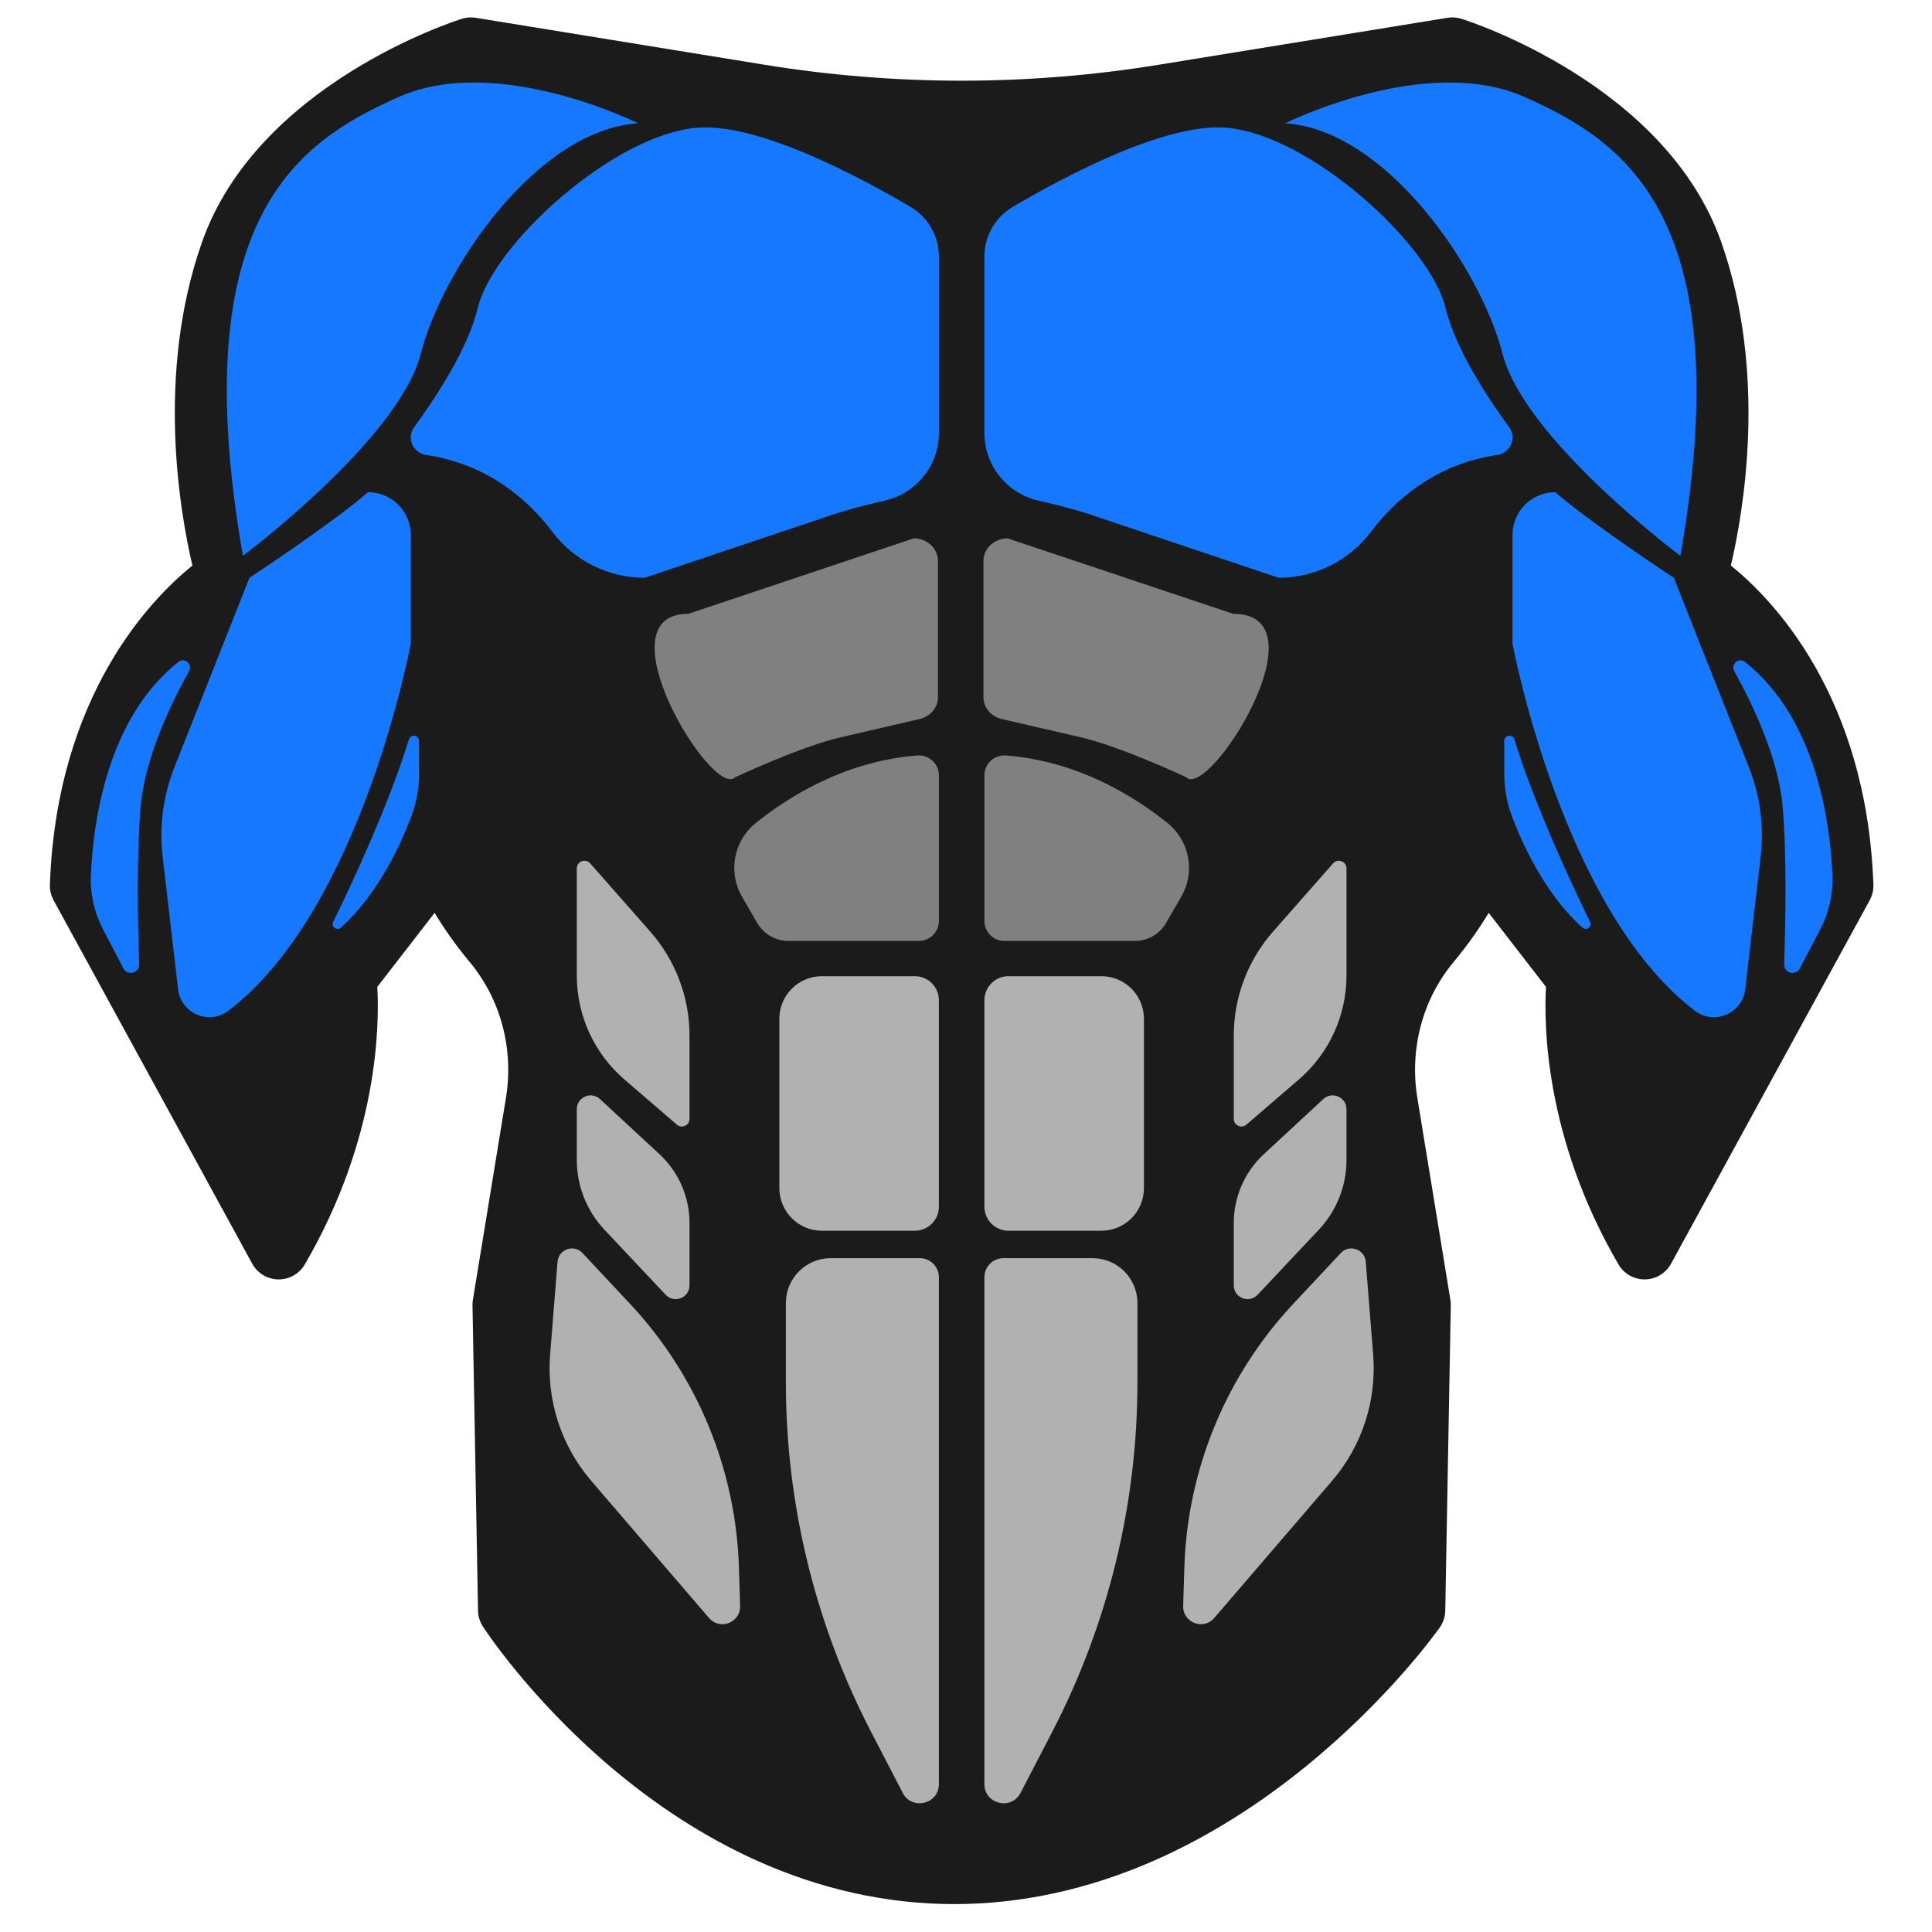 <svg xmlns="http://www.w3.org/2000/svg" enable-background="new 0 0 512 512" version="1.0" viewBox="0 0 512 512"><path fill="#1b1b1b" d="M384.891,4.612c-0.429,0-0.858,0.034-1.284,0.104L307.009,17.17c-17.194,2.796-34.744,4.213-52.163,4.213
			c-17.419,0-34.969-1.418-52.163-4.213L126.084,4.715c-0.426-0.069-0.855-0.104-1.284-0.104c-0.811,0-1.619,0.123-2.398,0.368
			c-2.203,0.692-54.126,17.43-68.852,59.146c-12.363,35.022-5.801,71.956-2.555,85.742c-10.916,8.808-35.98,34.384-37.773,84.578
			c-0.051,1.437,0.286,2.861,0.975,4.122l52.646,96.326c1.384,2.532,4.024,4.122,6.908,4.163c0.037,0.001,0.075,0.001,0.112,0.001
			c2.842,0,5.475-1.509,6.91-3.969c19.521-33.465,19.788-63.519,19.211-73.545l15.19-19.627c2.29,3.812,5.327,8.26,9.282,13.009
			c8.243,9.897,11.749,23.036,9.62,36.046l-8.755,53.505c-0.078,0.475-0.112,0.956-0.104,1.436l1.463,80.921
			c0.027,1.491,0.47,2.944,1.279,4.196c0.487,0.754,12.166,18.666,33.233,36.696c12.433,10.641,25.595,19.136,39.12,25.247
			c17.086,7.72,34.777,11.635,52.583,11.635c17.78,0,35.654-3.904,53.125-11.604c13.818-6.09,27.406-14.555,40.388-25.16
			c21.999-17.971,34.626-35.809,35.152-36.56c0.916-1.306,1.421-2.856,1.45-4.451l1.463-80.921c0.009-0.481-0.026-0.962-0.104-1.436
			l-8.755-53.505c-2.129-13.011,1.377-26.149,9.62-36.046c3.955-4.75,6.993-9.198,9.282-13.009l15.19,19.627
			c-0.577,10.026-0.31,40.081,19.211,73.545c1.435,2.46,4.068,3.969,6.91,3.969c0.037,0,0.074,0,0.112-0.001
			c2.885-0.04,5.525-1.631,6.908-4.163l52.646-96.326c0.689-1.261,1.026-2.685,0.975-4.122
			c-1.793-50.194-26.857-75.77-37.773-84.578c3.246-13.786,9.808-50.72-2.555-85.742C441.415,22.41,389.492,5.672,387.289,4.979
			C386.511,4.735,385.702,4.612,384.891,4.612L384.891,4.612z" class="color484f69 svgShape"/><path fill="#1677ff" d="M169.103,32.674c0,0-37.238-18.619-63.422-6.982S48.66,57.111,64.37,147.298
			c0,0,41.311-30.838,47.13-53.53S142.338,34.419,169.103,32.674z" class="color9fabce svgShape"/><path fill="#1677ff" d="M241.297 54.825c4.666 2.754 7.52 7.767 7.52 13.185v46.72c0 8.704-6.048 15.996-14.171 17.901-4.694 1.101-9.383 2.22-13.953 3.754l-49.851 16.732c-9.613 0-18.681-4.489-24.464-12.168-6.153-8.172-16.775-17.887-33.478-20.387-3.507-.525-5.224-4.54-3.125-7.399 5.659-7.711 14.206-20.645 16.854-31.613 4.073-16.874 36.075-45.966 58.185-47.712C201.129 32.549 228.22 47.107 241.297 54.825zM108.86 141.749v28.823c0 0-13.09 70.544-48.363 97.308-5.13 3.892-12.553.702-13.298-5.694l-4.094-35.137c-.937-8.045.134-16.197 3.117-23.727l19.893-50.205c0 0 22.11-14.546 31.42-22.692h0C103.79 130.425 108.86 135.495 108.86 141.749z" class="color9fabce svgShape"/><path fill="#1677ff" d="M47.27 175.413c1.622-1.285 3.836.622 2.83 2.43-4.655 8.367-11.702 22.889-12.824 35.847-1.105 12.77-.772 30.815-.404 41.857.078 2.346-3.072 3.176-4.159 1.095l-5.407-10.35c-2.304-4.41-3.429-9.341-3.224-14.312C24.647 218.254 28.243 190.484 47.27 175.413zM111.047 196.348v8.785c0 3.786-.666 7.54-1.997 11.084-2.851 7.595-8.865 20.797-18.739 29.621-1.047.936-2.627-.261-2.01-1.523 4.655-9.513 14.642-30.743 20.07-48.378C108.834 194.437 111.047 194.777 111.047 196.348z" class="color9fabce svgShape"/><path fill="gray" d="M248.816,205.469v38.609c0,2.916-2.364,5.279-5.279,5.279h-34.61c-3.408,0-6.557-1.817-8.262-4.767
		l-4.026-6.963c-3.769-6.519-2.219-14.806,3.652-19.522c9.015-7.244,23.896-16.403,42.774-17.896
		C246.157,199.964,248.816,202.367,248.816,205.469z" class="colorff004f svgShape"/><path fill="#b1b1b1" d="M242.433 326.162h-24.602c-6.239 0-11.296-5.058-11.296-11.296v-44.872c0-6.239 5.058-11.296 11.296-11.296h24.602c3.526 0 6.383 2.858 6.383 6.383v54.697C248.816 323.304 245.958 326.162 242.433 326.162zM243.741 333.428h-23.593c-6.563 0-11.883 5.32-11.883 11.883v21.057c0 32.231 7.746 63.991 22.585 92.603l8.385 16.168c2.447 4.718 9.581 2.978 9.581-2.337V338.503C248.816 335.7 246.544 333.428 243.741 333.428zM156.407 228.805l15.916 18.076c6.706 7.616 10.405 17.415 10.405 27.563v22.063c0 1.734-2.036 2.668-3.35 1.536l-13.895-11.965c-8.016-6.902-12.625-16.955-12.625-27.533v-28.4C152.858 228.276 155.172 227.402 156.407 228.805zM158.999 291.264l15.766 14.607c5.078 4.704 7.964 11.313 7.964 18.234v16.516c0 3.311-4.049 4.917-6.318 2.506l-16.227-17.241c-4.705-4.999-7.325-11.605-7.325-18.47v-13.469C152.858 290.756 156.659 289.096 158.999 291.264zM154.368 332.07l12.614 13.48c17.793 19.013 28.047 43.859 28.845 69.887l.311 10.155c.135 4.417-5.358 6.548-8.237 3.196l-31.21-36.337c-7.949-9.255-11.874-21.3-10.905-33.461l1.962-24.605C148.012 331.065 152.092 329.638 154.368 332.07z" class="colorff8564 svgShape"/><path fill="#1677ff" d="M340.589,32.674c0,0,37.238-18.619,63.422-6.982c26.183,11.637,57.021,31.42,41.311,121.607
			c0,0-41.311-30.838-47.13-53.53S367.354,34.419,340.589,32.674z" class="color9fabce svgShape"/><path fill="#1677ff" d="M268.395 54.825c-4.666 2.754-7.52 7.767-7.52 13.185v46.72c0 8.704 6.048 15.996 14.171 17.901 4.694 1.101 9.383 2.22 13.953 3.754l49.851 16.732c9.613 0 18.681-4.489 24.464-12.168 6.153-8.172 16.775-17.887 33.478-20.387 3.507-.525 5.224-4.54 3.125-7.399-5.659-7.711-14.206-20.645-16.854-31.613-4.073-16.874-36.075-45.966-58.185-47.712C308.562 32.549 281.472 47.107 268.395 54.825zM400.832 141.749v28.823c0 0 13.09 70.544 48.363 97.308 5.13 3.892 12.553.702 13.298-5.694l4.094-35.137c.937-8.045-.134-16.197-3.117-23.727l-19.892-50.205c0 0-22.11-14.546-31.42-22.692h0C405.902 130.425 400.832 135.495 400.832 141.749z" class="color9fabce svgShape"/><path fill="#1677ff" d="M462.422 175.413c-1.622-1.285-3.836.622-2.83 2.43 4.655 8.367 11.702 22.889 12.824 35.847 1.105 12.77.772 30.815.404 41.857-.078 2.346 3.073 3.176 4.159 1.095l5.407-10.35c2.304-4.41 3.429-9.341 3.224-14.312C485.044 218.254 481.449 190.484 462.422 175.413zM398.645 196.348v8.785c0 3.786.666 7.54 1.997 11.084 2.851 7.595 8.865 20.797 18.739 29.621 1.047.936 2.627-.261 2.01-1.523-4.655-9.513-14.642-30.743-20.07-48.378C400.857 194.437 398.645 194.777 398.645 196.348z" class="color9fabce svgShape"/><path fill="gray" d="M260.876,205.469v38.609c0,2.916,2.364,5.279,5.279,5.279h34.61c3.408,0,6.557-1.817,8.262-4.767
		l4.026-6.963c3.769-6.519,2.219-14.806-3.652-19.522c-9.015-7.244-23.896-16.403-42.774-17.896
		C263.535,199.964,260.876,202.367,260.876,205.469z" class="colorff004f svgShape"/><path fill="#b1b1b1" d="M267.259 326.162h24.602c6.239 0 11.296-5.058 11.296-11.296v-44.872c0-6.239-5.058-11.296-11.296-11.296h-24.602c-3.526 0-6.383 2.858-6.383 6.383v54.697C260.876 323.304 263.733 326.162 267.259 326.162zM265.951 333.428h23.593c6.563 0 11.883 5.32 11.883 11.883v21.057c0 32.231-7.746 63.991-22.585 92.603l-8.385 16.168c-2.447 4.718-9.581 2.978-9.581-2.337V338.503C260.876 335.7 263.148 333.428 265.951 333.428zM353.284 228.805l-15.916 18.076c-6.706 7.616-10.405 17.415-10.405 27.563v22.063c0 1.734 2.036 2.668 3.35 1.536l13.895-11.965c8.016-6.902 12.625-16.955 12.625-27.533v-28.4C356.833 228.276 354.519 227.402 353.284 228.805zM350.692 291.264l-15.766 14.607c-5.078 4.704-7.964 11.313-7.964 18.234v16.516c0 3.311 4.049 4.917 6.318 2.506l16.227-17.241c4.705-4.999 7.325-11.605 7.325-18.47v-13.469C356.833 290.756 353.033 289.096 350.692 291.264zM355.324 332.07l-12.614 13.48c-17.793 19.013-28.047 43.859-28.845 69.887l-.311 10.155c-.135 4.417 5.358 6.548 8.237 3.196l31.21-36.337c7.949-9.255 11.874-21.3 10.905-33.461l-1.962-24.605C361.679 331.065 357.599 329.638 355.324 332.07z" class="colorff8564 svgShape"/><path fill="gray" d="M248.57 148.64v36.119c0 2.743-2.006 5.133-4.863 5.794l-20.888 4.832c-10.774 2.492-27.945 10.577-27.945 10.577-5.973 6.163-36.108-43.292-12.473-43.292l59.763-20C245.701 142.67 248.57 145.343 248.57 148.64zM260.629 148.64v36.119c0 2.743 2.006 5.133 4.863 5.794l20.888 4.832c10.774 2.492 27.945 10.577 27.945 10.577 5.973 6.163 37.244-43.292 12.473-43.292l-59.763-20C263.498 142.67 260.629 145.343 260.629 148.64z" class="colorff004f svgShape"/></svg>